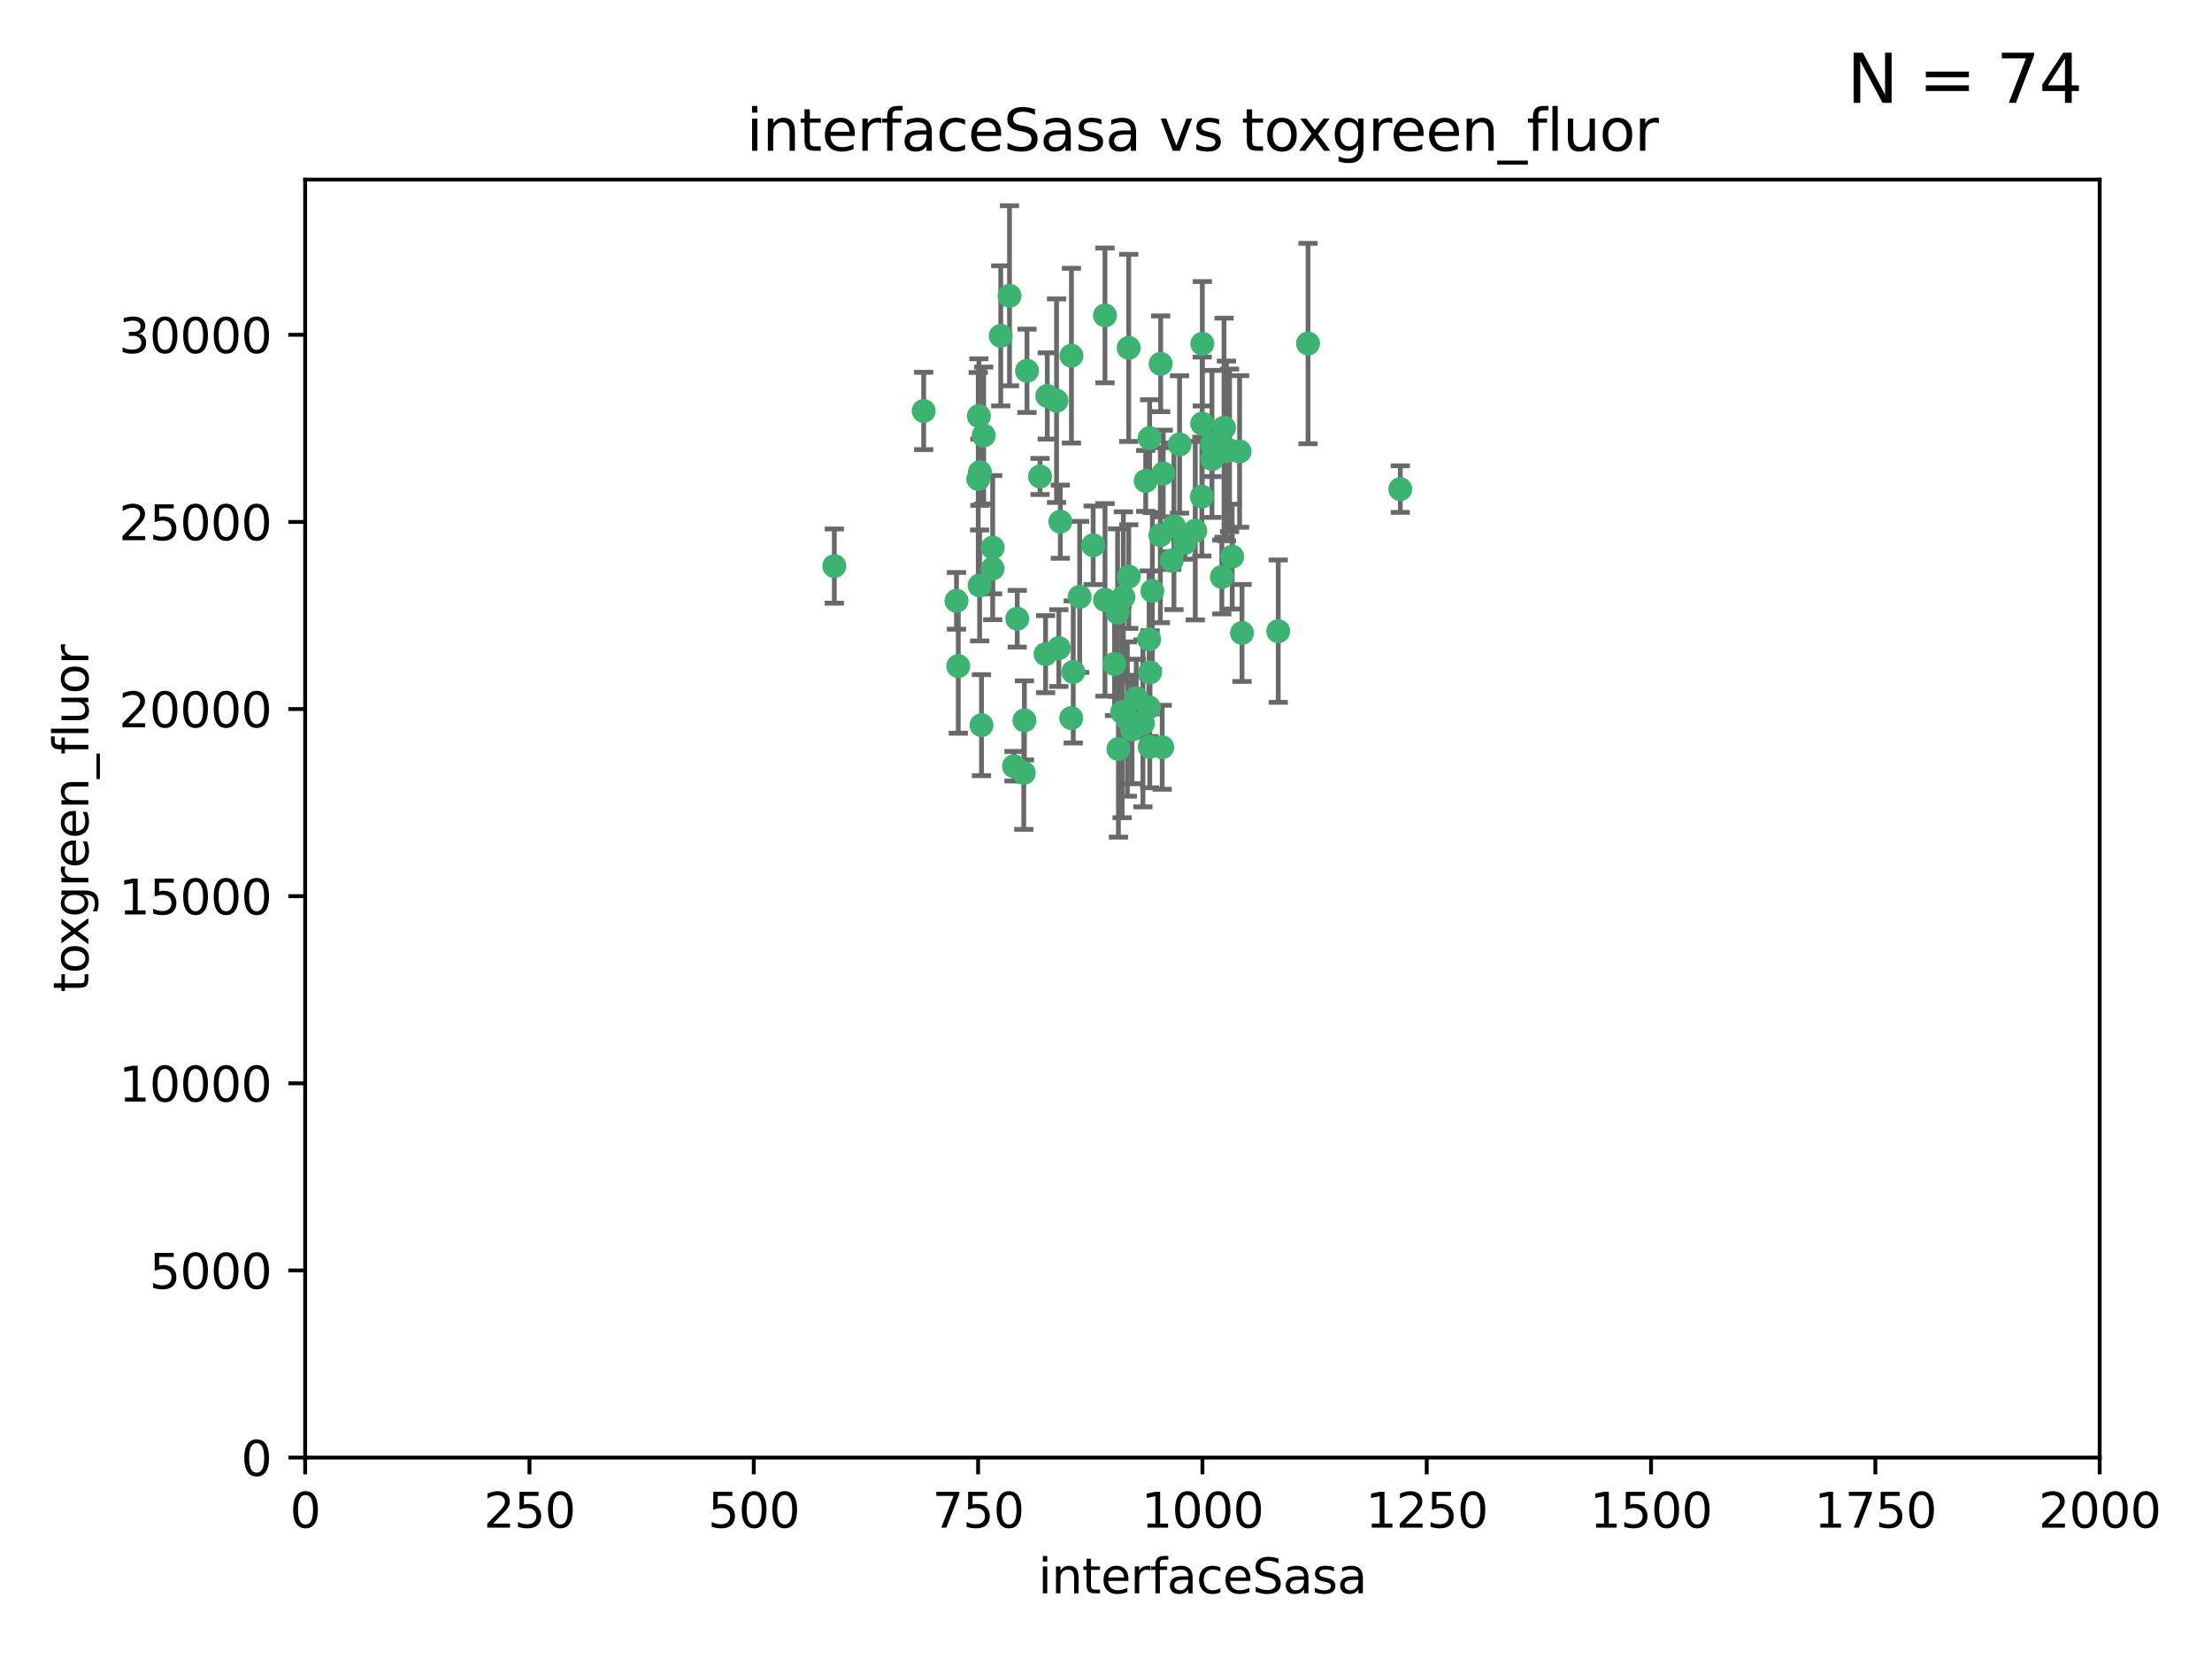 <?xml version="1.0" encoding="utf-8" standalone="no"?>
<!DOCTYPE svg PUBLIC "-//W3C//DTD SVG 1.1//EN"
  "http://www.w3.org/Graphics/SVG/1.1/DTD/svg11.dtd">
<svg xmlns:xlink="http://www.w3.org/1999/xlink" width="460.8pt" height="345.6pt" viewBox="0 0 460.8 345.6" xmlns="http://www.w3.org/2000/svg" version="1.1">
 <defs>
  <style type="text/css">*{stroke-linejoin: round; stroke-linecap: butt}</style>
 </defs>
 <g id="figure_1">
  <g id="patch_1">
   <path d="M 0 345.6 
L 460.8 345.6 
L 460.8 0 
L 0 0 
z
" style="fill: #ffffff"/>
  </g>
  <g id="axes_1">
   <g id="patch_2">
    <path d="M 63.571 303.64 
L 437.4 303.64 
L 437.4 37.411 
L 63.571 37.411 
z
" style="fill: #ffffff"/>
   </g>
   <g id="PathCollection_1">
    <defs>
     <path id="me2391e5964" d="M 0 1.118 
C 0.297 1.118 0.581 1 0.791 0.791 
C 1 0.581 1.118 0.297 1.118 0 
C 1.118 -0.297 1 -0.581 0.791 -0.791 
C 0.581 -1 0.297 -1.118 0 -1.118 
C -0.297 -1.118 -0.581 -1 -0.791 -0.791 
C -1 -0.581 -1.118 -0.297 -1.118 0 
C -1.118 0.297 -1 0.581 -0.791 0.791 
C -0.581 1 -0.297 1.118 0 1.118 
z
" style="stroke: #3cb371"/>
    </defs>
    <g clip-path="url(#p2c96ac88f5)">
     <use xlink:href="#me2391e5964" x="272.484" y="71.562" style="fill: #3cb371; stroke: #3cb371"/>
     <use xlink:href="#me2391e5964" x="242.323" y="98.642" style="fill: #3cb371; stroke: #3cb371"/>
     <use xlink:href="#me2391e5964" x="248.998" y="110.547" style="fill: #3cb371; stroke: #3cb371"/>
     <use xlink:href="#me2391e5964" x="239.489" y="91.274" style="fill: #3cb371; stroke: #3cb371"/>
     <use xlink:href="#me2391e5964" x="250.437" y="88.246" style="fill: #3cb371; stroke: #3cb371"/>
     <use xlink:href="#me2391e5964" x="266.28" y="131.48" style="fill: #3cb371; stroke: #3cb371"/>
     <use xlink:href="#me2391e5964" x="218.168" y="82.485" style="fill: #3cb371; stroke: #3cb371"/>
     <use xlink:href="#me2391e5964" x="254.987" y="89.097" style="fill: #3cb371; stroke: #3cb371"/>
     <use xlink:href="#me2391e5964" x="220.886" y="108.676" style="fill: #3cb371; stroke: #3cb371"/>
     <use xlink:href="#me2391e5964" x="241.787" y="75.786" style="fill: #3cb371; stroke: #3cb371"/>
     <use xlink:href="#me2391e5964" x="258.229" y="94.046" style="fill: #3cb371; stroke: #3cb371"/>
     <use xlink:href="#me2391e5964" x="232.987" y="156.019" style="fill: #3cb371; stroke: #3cb371"/>
     <use xlink:href="#me2391e5964" x="230.194" y="124.965" style="fill: #3cb371; stroke: #3cb371"/>
     <use xlink:href="#me2391e5964" x="255.489" y="93.933" style="fill: #3cb371; stroke: #3cb371"/>
     <use xlink:href="#me2391e5964" x="256.689" y="115.953" style="fill: #3cb371; stroke: #3cb371"/>
     <use xlink:href="#me2391e5964" x="244.553" y="109.646" style="fill: #3cb371; stroke: #3cb371"/>
     <use xlink:href="#me2391e5964" x="250.368" y="103.453" style="fill: #3cb371; stroke: #3cb371"/>
     <use xlink:href="#me2391e5964" x="230.187" y="65.701" style="fill: #3cb371; stroke: #3cb371"/>
     <use xlink:href="#me2391e5964" x="240.054" y="123.098" style="fill: #3cb371; stroke: #3cb371"/>
     <use xlink:href="#me2391e5964" x="246.854" y="113.087" style="fill: #3cb371; stroke: #3cb371"/>
     <use xlink:href="#me2391e5964" x="239.385" y="133.203" style="fill: #3cb371; stroke: #3cb371"/>
     <use xlink:href="#me2391e5964" x="223.198" y="74.096" style="fill: #3cb371; stroke: #3cb371"/>
     <use xlink:href="#me2391e5964" x="258.734" y="131.86" style="fill: #3cb371; stroke: #3cb371"/>
     <use xlink:href="#me2391e5964" x="256.134" y="93.812" style="fill: #3cb371; stroke: #3cb371"/>
     <use xlink:href="#me2391e5964" x="233.762" y="148.348" style="fill: #3cb371; stroke: #3cb371"/>
     <use xlink:href="#me2391e5964" x="235.142" y="120.112" style="fill: #3cb371; stroke: #3cb371"/>
     <use xlink:href="#me2391e5964" x="234.02" y="124.367" style="fill: #3cb371; stroke: #3cb371"/>
     <use xlink:href="#me2391e5964" x="220.097" y="83.475" style="fill: #3cb371; stroke: #3cb371"/>
     <use xlink:href="#me2391e5964" x="223.161" y="149.585" style="fill: #3cb371; stroke: #3cb371"/>
     <use xlink:href="#me2391e5964" x="241.725" y="111.491" style="fill: #3cb371; stroke: #3cb371"/>
     <use xlink:href="#me2391e5964" x="238.669" y="100.184" style="fill: #3cb371; stroke: #3cb371"/>
     <use xlink:href="#me2391e5964" x="252.51" y="95.627" style="fill: #3cb371; stroke: #3cb371"/>
     <use xlink:href="#me2391e5964" x="227.725" y="113.593" style="fill: #3cb371; stroke: #3cb371"/>
     <use xlink:href="#me2391e5964" x="235.125" y="72.469" style="fill: #3cb371; stroke: #3cb371"/>
     <use xlink:href="#me2391e5964" x="206.772" y="118.44" style="fill: #3cb371; stroke: #3cb371"/>
     <use xlink:href="#me2391e5964" x="244.091" y="116.779" style="fill: #3cb371; stroke: #3cb371"/>
     <use xlink:href="#me2391e5964" x="211.908" y="128.887" style="fill: #3cb371; stroke: #3cb371"/>
     <use xlink:href="#me2391e5964" x="213.404" y="150.071" style="fill: #3cb371; stroke: #3cb371"/>
     <use xlink:href="#me2391e5964" x="204.131" y="98.37" style="fill: #3cb371; stroke: #3cb371"/>
     <use xlink:href="#me2391e5964" x="245.731" y="92.588" style="fill: #3cb371; stroke: #3cb371"/>
     <use xlink:href="#me2391e5964" x="216.658" y="99.258" style="fill: #3cb371; stroke: #3cb371"/>
     <use xlink:href="#me2391e5964" x="204.916" y="90.728" style="fill: #3cb371; stroke: #3cb371"/>
     <use xlink:href="#me2391e5964" x="192.417" y="85.613" style="fill: #3cb371; stroke: #3cb371"/>
     <use xlink:href="#me2391e5964" x="213.275" y="161.013" style="fill: #3cb371; stroke: #3cb371"/>
     <use xlink:href="#me2391e5964" x="206.796" y="114.081" style="fill: #3cb371; stroke: #3cb371"/>
     <use xlink:href="#me2391e5964" x="291.711" y="101.886" style="fill: #3cb371; stroke: #3cb371"/>
     <use xlink:href="#me2391e5964" x="224.916" y="124.337" style="fill: #3cb371; stroke: #3cb371"/>
     <use xlink:href="#me2391e5964" x="250.465" y="71.61" style="fill: #3cb371; stroke: #3cb371"/>
     <use xlink:href="#me2391e5964" x="199.256" y="125.166" style="fill: #3cb371; stroke: #3cb371"/>
     <use xlink:href="#me2391e5964" x="204.462" y="151.067" style="fill: #3cb371; stroke: #3cb371"/>
     <use xlink:href="#me2391e5964" x="220.577" y="135.009" style="fill: #3cb371; stroke: #3cb371"/>
     <use xlink:href="#me2391e5964" x="242.11" y="155.667" style="fill: #3cb371; stroke: #3cb371"/>
     <use xlink:href="#me2391e5964" x="223.577" y="139.974" style="fill: #3cb371; stroke: #3cb371"/>
     <use xlink:href="#me2391e5964" x="254.529" y="120.182" style="fill: #3cb371; stroke: #3cb371"/>
     <use xlink:href="#me2391e5964" x="208.473" y="69.968" style="fill: #3cb371; stroke: #3cb371"/>
     <use xlink:href="#me2391e5964" x="203.92" y="86.674" style="fill: #3cb371; stroke: #3cb371"/>
     <use xlink:href="#me2391e5964" x="239.332" y="147.35" style="fill: #3cb371; stroke: #3cb371"/>
     <use xlink:href="#me2391e5964" x="204.073" y="121.962" style="fill: #3cb371; stroke: #3cb371"/>
     <use xlink:href="#me2391e5964" x="210.301" y="61.614" style="fill: #3cb371; stroke: #3cb371"/>
     <use xlink:href="#me2391e5964" x="239.579" y="140.062" style="fill: #3cb371; stroke: #3cb371"/>
     <use xlink:href="#me2391e5964" x="236.699" y="145.439" style="fill: #3cb371; stroke: #3cb371"/>
     <use xlink:href="#me2391e5964" x="252.476" y="92.47" style="fill: #3cb371; stroke: #3cb371"/>
     <use xlink:href="#me2391e5964" x="203.785" y="99.771" style="fill: #3cb371; stroke: #3cb371"/>
     <use xlink:href="#me2391e5964" x="213.94" y="77.242" style="fill: #3cb371; stroke: #3cb371"/>
     <use xlink:href="#me2391e5964" x="211.23" y="159.611" style="fill: #3cb371; stroke: #3cb371"/>
     <use xlink:href="#me2391e5964" x="238.093" y="150.698" style="fill: #3cb371; stroke: #3cb371"/>
     <use xlink:href="#me2391e5964" x="199.626" y="138.756" style="fill: #3cb371; stroke: #3cb371"/>
     <use xlink:href="#me2391e5964" x="235.826" y="151.97" style="fill: #3cb371; stroke: #3cb371"/>
     <use xlink:href="#me2391e5964" x="232.811" y="127.616" style="fill: #3cb371; stroke: #3cb371"/>
     <use xlink:href="#me2391e5964" x="239.516" y="155.581" style="fill: #3cb371; stroke: #3cb371"/>
     <use xlink:href="#me2391e5964" x="217.815" y="136.272" style="fill: #3cb371; stroke: #3cb371"/>
     <use xlink:href="#me2391e5964" x="234.846" y="149.795" style="fill: #3cb371; stroke: #3cb371"/>
     <use xlink:href="#me2391e5964" x="232.174" y="138.319" style="fill: #3cb371; stroke: #3cb371"/>
     <use xlink:href="#me2391e5964" x="173.806" y="117.924" style="fill: #3cb371; stroke: #3cb371"/>
    </g>
   </g>
   <g id="matplotlib.axis_1">
    <g id="xtick_1">
     <g id="line2d_1">
      <defs>
       <path id="m2df8d3b65d" d="M 0 0 
L 0 3.5 
" style="stroke: #000000; stroke-width: 0.8"/>
      </defs>
      <g>
       <use xlink:href="#m2df8d3b65d" x="63.571" y="303.64" style="stroke: #000000; stroke-width: 0.8"/>
      </g>
     </g>
     <g id="text_1">
      <!-- 0 -->
      <g transform="translate(60.39 318.238)scale(0.1 -0.1)">
       <defs>
        <path id="DejaVuSans-30" d="M 2034 4250 
Q 1547 4250 1301 3770 
Q 1056 3291 1056 2328 
Q 1056 1369 1301 889 
Q 1547 409 2034 409 
Q 2525 409 2770 889 
Q 3016 1369 3016 2328 
Q 3016 3291 2770 3770 
Q 2525 4250 2034 4250 
z
M 2034 4750 
Q 2819 4750 3233 4129 
Q 3647 3509 3647 2328 
Q 3647 1150 3233 529 
Q 2819 -91 2034 -91 
Q 1250 -91 836 529 
Q 422 1150 422 2328 
Q 422 3509 836 4129 
Q 1250 4750 2034 4750 
z
" transform="scale(0.016)"/>
       </defs>
       <use xlink:href="#DejaVuSans-30"/>
      </g>
     </g>
    </g>
    <g id="xtick_2">
     <g id="line2d_2">
      <g>
       <use xlink:href="#m2df8d3b65d" x="110.3" y="303.64" style="stroke: #000000; stroke-width: 0.8"/>
      </g>
     </g>
     <g id="text_2">
      <!-- 250 -->
      <g transform="translate(100.756 318.238)scale(0.1 -0.1)">
       <defs>
        <path id="DejaVuSans-32" d="M 1228 531 
L 3431 531 
L 3431 0 
L 469 0 
L 469 531 
Q 828 903 1448 1529 
Q 2069 2156 2228 2338 
Q 2531 2678 2651 2914 
Q 2772 3150 2772 3378 
Q 2772 3750 2511 3984 
Q 2250 4219 1831 4219 
Q 1534 4219 1204 4116 
Q 875 4013 500 3803 
L 500 4441 
Q 881 4594 1212 4672 
Q 1544 4750 1819 4750 
Q 2544 4750 2975 4387 
Q 3406 4025 3406 3419 
Q 3406 3131 3298 2873 
Q 3191 2616 2906 2266 
Q 2828 2175 2409 1742 
Q 1991 1309 1228 531 
z
" transform="scale(0.016)"/>
        <path id="DejaVuSans-35" d="M 691 4666 
L 3169 4666 
L 3169 4134 
L 1269 4134 
L 1269 2991 
Q 1406 3038 1543 3061 
Q 1681 3084 1819 3084 
Q 2600 3084 3056 2656 
Q 3513 2228 3513 1497 
Q 3513 744 3044 326 
Q 2575 -91 1722 -91 
Q 1428 -91 1123 -41 
Q 819 9 494 109 
L 494 744 
Q 775 591 1075 516 
Q 1375 441 1709 441 
Q 2250 441 2565 725 
Q 2881 1009 2881 1497 
Q 2881 1984 2565 2268 
Q 2250 2553 1709 2553 
Q 1456 2553 1204 2497 
Q 953 2441 691 2322 
L 691 4666 
z
" transform="scale(0.016)"/>
       </defs>
       <use xlink:href="#DejaVuSans-32"/>
       <use xlink:href="#DejaVuSans-35" x="63.623"/>
       <use xlink:href="#DejaVuSans-30" x="127.246"/>
      </g>
     </g>
    </g>
    <g id="xtick_3">
     <g id="line2d_3">
      <g>
       <use xlink:href="#m2df8d3b65d" x="157.028" y="303.64" style="stroke: #000000; stroke-width: 0.8"/>
      </g>
     </g>
     <g id="text_3">
      <!-- 500 -->
      <g transform="translate(147.485 318.238)scale(0.1 -0.1)">
       <use xlink:href="#DejaVuSans-35"/>
       <use xlink:href="#DejaVuSans-30" x="63.623"/>
       <use xlink:href="#DejaVuSans-30" x="127.246"/>
      </g>
     </g>
    </g>
    <g id="xtick_4">
     <g id="line2d_4">
      <g>
       <use xlink:href="#m2df8d3b65d" x="203.757" y="303.64" style="stroke: #000000; stroke-width: 0.8"/>
      </g>
     </g>
     <g id="text_4">
      <!-- 750 -->
      <g transform="translate(194.213 318.238)scale(0.1 -0.1)">
       <defs>
        <path id="DejaVuSans-37" d="M 525 4666 
L 3525 4666 
L 3525 4397 
L 1831 0 
L 1172 0 
L 2766 4134 
L 525 4134 
L 525 4666 
z
" transform="scale(0.016)"/>
       </defs>
       <use xlink:href="#DejaVuSans-37"/>
       <use xlink:href="#DejaVuSans-35" x="63.623"/>
       <use xlink:href="#DejaVuSans-30" x="127.246"/>
      </g>
     </g>
    </g>
    <g id="xtick_5">
     <g id="line2d_5">
      <g>
       <use xlink:href="#m2df8d3b65d" x="250.486" y="303.64" style="stroke: #000000; stroke-width: 0.8"/>
      </g>
     </g>
     <g id="text_5">
      <!-- 1000 -->
      <g transform="translate(237.761 318.238)scale(0.1 -0.1)">
       <defs>
        <path id="DejaVuSans-31" d="M 794 531 
L 1825 531 
L 1825 4091 
L 703 3866 
L 703 4441 
L 1819 4666 
L 2450 4666 
L 2450 531 
L 3481 531 
L 3481 0 
L 794 0 
L 794 531 
z
" transform="scale(0.016)"/>
       </defs>
       <use xlink:href="#DejaVuSans-31"/>
       <use xlink:href="#DejaVuSans-30" x="63.623"/>
       <use xlink:href="#DejaVuSans-30" x="127.246"/>
       <use xlink:href="#DejaVuSans-30" x="190.869"/>
      </g>
     </g>
    </g>
    <g id="xtick_6">
     <g id="line2d_6">
      <g>
       <use xlink:href="#m2df8d3b65d" x="297.214" y="303.64" style="stroke: #000000; stroke-width: 0.8"/>
      </g>
     </g>
     <g id="text_6">
      <!-- 1250 -->
      <g transform="translate(284.489 318.238)scale(0.1 -0.1)">
       <use xlink:href="#DejaVuSans-31"/>
       <use xlink:href="#DejaVuSans-32" x="63.623"/>
       <use xlink:href="#DejaVuSans-35" x="127.246"/>
       <use xlink:href="#DejaVuSans-30" x="190.869"/>
      </g>
     </g>
    </g>
    <g id="xtick_7">
     <g id="line2d_7">
      <g>
       <use xlink:href="#m2df8d3b65d" x="343.943" y="303.64" style="stroke: #000000; stroke-width: 0.8"/>
      </g>
     </g>
     <g id="text_7">
      <!-- 1500 -->
      <g transform="translate(331.218 318.238)scale(0.1 -0.1)">
       <use xlink:href="#DejaVuSans-31"/>
       <use xlink:href="#DejaVuSans-35" x="63.623"/>
       <use xlink:href="#DejaVuSans-30" x="127.246"/>
       <use xlink:href="#DejaVuSans-30" x="190.869"/>
      </g>
     </g>
    </g>
    <g id="xtick_8">
     <g id="line2d_8">
      <g>
       <use xlink:href="#m2df8d3b65d" x="390.671" y="303.64" style="stroke: #000000; stroke-width: 0.8"/>
      </g>
     </g>
     <g id="text_8">
      <!-- 1750 -->
      <g transform="translate(377.946 318.238)scale(0.1 -0.1)">
       <use xlink:href="#DejaVuSans-31"/>
       <use xlink:href="#DejaVuSans-37" x="63.623"/>
       <use xlink:href="#DejaVuSans-35" x="127.246"/>
       <use xlink:href="#DejaVuSans-30" x="190.869"/>
      </g>
     </g>
    </g>
    <g id="xtick_9">
     <g id="line2d_9">
      <g>
       <use xlink:href="#m2df8d3b65d" x="437.4" y="303.64" style="stroke: #000000; stroke-width: 0.8"/>
      </g>
     </g>
     <g id="text_9">
      <!-- 2000 -->
      <g transform="translate(424.675 318.238)scale(0.1 -0.1)">
       <use xlink:href="#DejaVuSans-32"/>
       <use xlink:href="#DejaVuSans-30" x="63.623"/>
       <use xlink:href="#DejaVuSans-30" x="127.246"/>
       <use xlink:href="#DejaVuSans-30" x="190.869"/>
      </g>
     </g>
    </g>
    <g id="text_10">
     <!-- interfaceSasa -->
     <g transform="translate(216.279 331.917)scale(0.1 -0.1)">
      <defs>
       <path id="DejaVuSans-69" d="M 603 3500 
L 1178 3500 
L 1178 0 
L 603 0 
L 603 3500 
z
M 603 4863 
L 1178 4863 
L 1178 4134 
L 603 4134 
L 603 4863 
z
" transform="scale(0.016)"/>
       <path id="DejaVuSans-6e" d="M 3513 2113 
L 3513 0 
L 2938 0 
L 2938 2094 
Q 2938 2591 2744 2837 
Q 2550 3084 2163 3084 
Q 1697 3084 1428 2787 
Q 1159 2491 1159 1978 
L 1159 0 
L 581 0 
L 581 3500 
L 1159 3500 
L 1159 2956 
Q 1366 3272 1645 3428 
Q 1925 3584 2291 3584 
Q 2894 3584 3203 3211 
Q 3513 2838 3513 2113 
z
" transform="scale(0.016)"/>
       <path id="DejaVuSans-74" d="M 1172 4494 
L 1172 3500 
L 2356 3500 
L 2356 3053 
L 1172 3053 
L 1172 1153 
Q 1172 725 1289 603 
Q 1406 481 1766 481 
L 2356 481 
L 2356 0 
L 1766 0 
Q 1100 0 847 248 
Q 594 497 594 1153 
L 594 3053 
L 172 3053 
L 172 3500 
L 594 3500 
L 594 4494 
L 1172 4494 
z
" transform="scale(0.016)"/>
       <path id="DejaVuSans-65" d="M 3597 1894 
L 3597 1613 
L 953 1613 
Q 991 1019 1311 708 
Q 1631 397 2203 397 
Q 2534 397 2845 478 
Q 3156 559 3463 722 
L 3463 178 
Q 3153 47 2828 -22 
Q 2503 -91 2169 -91 
Q 1331 -91 842 396 
Q 353 884 353 1716 
Q 353 2575 817 3079 
Q 1281 3584 2069 3584 
Q 2775 3584 3186 3129 
Q 3597 2675 3597 1894 
z
M 3022 2063 
Q 3016 2534 2758 2815 
Q 2500 3097 2075 3097 
Q 1594 3097 1305 2825 
Q 1016 2553 972 2059 
L 3022 2063 
z
" transform="scale(0.016)"/>
       <path id="DejaVuSans-72" d="M 2631 2963 
Q 2534 3019 2420 3045 
Q 2306 3072 2169 3072 
Q 1681 3072 1420 2755 
Q 1159 2438 1159 1844 
L 1159 0 
L 581 0 
L 581 3500 
L 1159 3500 
L 1159 2956 
Q 1341 3275 1631 3429 
Q 1922 3584 2338 3584 
Q 2397 3584 2469 3576 
Q 2541 3569 2628 3553 
L 2631 2963 
z
" transform="scale(0.016)"/>
       <path id="DejaVuSans-66" d="M 2375 4863 
L 2375 4384 
L 1825 4384 
Q 1516 4384 1395 4259 
Q 1275 4134 1275 3809 
L 1275 3500 
L 2222 3500 
L 2222 3053 
L 1275 3053 
L 1275 0 
L 697 0 
L 697 3053 
L 147 3053 
L 147 3500 
L 697 3500 
L 697 3744 
Q 697 4328 969 4595 
Q 1241 4863 1831 4863 
L 2375 4863 
z
" transform="scale(0.016)"/>
       <path id="DejaVuSans-61" d="M 2194 1759 
Q 1497 1759 1228 1600 
Q 959 1441 959 1056 
Q 959 750 1161 570 
Q 1363 391 1709 391 
Q 2188 391 2477 730 
Q 2766 1069 2766 1631 
L 2766 1759 
L 2194 1759 
z
M 3341 1997 
L 3341 0 
L 2766 0 
L 2766 531 
Q 2569 213 2275 61 
Q 1981 -91 1556 -91 
Q 1019 -91 701 211 
Q 384 513 384 1019 
Q 384 1609 779 1909 
Q 1175 2209 1959 2209 
L 2766 2209 
L 2766 2266 
Q 2766 2663 2505 2880 
Q 2244 3097 1772 3097 
Q 1472 3097 1187 3025 
Q 903 2953 641 2809 
L 641 3341 
Q 956 3463 1253 3523 
Q 1550 3584 1831 3584 
Q 2591 3584 2966 3190 
Q 3341 2797 3341 1997 
z
" transform="scale(0.016)"/>
       <path id="DejaVuSans-63" d="M 3122 3366 
L 3122 2828 
Q 2878 2963 2633 3030 
Q 2388 3097 2138 3097 
Q 1578 3097 1268 2742 
Q 959 2388 959 1747 
Q 959 1106 1268 751 
Q 1578 397 2138 397 
Q 2388 397 2633 464 
Q 2878 531 3122 666 
L 3122 134 
Q 2881 22 2623 -34 
Q 2366 -91 2075 -91 
Q 1284 -91 818 406 
Q 353 903 353 1747 
Q 353 2603 823 3093 
Q 1294 3584 2113 3584 
Q 2378 3584 2631 3529 
Q 2884 3475 3122 3366 
z
" transform="scale(0.016)"/>
       <path id="DejaVuSans-53" d="M 3425 4513 
L 3425 3897 
Q 3066 4069 2747 4153 
Q 2428 4238 2131 4238 
Q 1616 4238 1336 4038 
Q 1056 3838 1056 3469 
Q 1056 3159 1242 3001 
Q 1428 2844 1947 2747 
L 2328 2669 
Q 3034 2534 3370 2195 
Q 3706 1856 3706 1288 
Q 3706 609 3251 259 
Q 2797 -91 1919 -91 
Q 1588 -91 1214 -16 
Q 841 59 441 206 
L 441 856 
Q 825 641 1194 531 
Q 1563 422 1919 422 
Q 2459 422 2753 634 
Q 3047 847 3047 1241 
Q 3047 1584 2836 1778 
Q 2625 1972 2144 2069 
L 1759 2144 
Q 1053 2284 737 2584 
Q 422 2884 422 3419 
Q 422 4038 858 4394 
Q 1294 4750 2059 4750 
Q 2388 4750 2728 4690 
Q 3069 4631 3425 4513 
z
" transform="scale(0.016)"/>
       <path id="DejaVuSans-73" d="M 2834 3397 
L 2834 2853 
Q 2591 2978 2328 3040 
Q 2066 3103 1784 3103 
Q 1356 3103 1142 2972 
Q 928 2841 928 2578 
Q 928 2378 1081 2264 
Q 1234 2150 1697 2047 
L 1894 2003 
Q 2506 1872 2764 1633 
Q 3022 1394 3022 966 
Q 3022 478 2636 193 
Q 2250 -91 1575 -91 
Q 1294 -91 989 -36 
Q 684 19 347 128 
L 347 722 
Q 666 556 975 473 
Q 1284 391 1588 391 
Q 1994 391 2212 530 
Q 2431 669 2431 922 
Q 2431 1156 2273 1281 
Q 2116 1406 1581 1522 
L 1381 1569 
Q 847 1681 609 1914 
Q 372 2147 372 2553 
Q 372 3047 722 3315 
Q 1072 3584 1716 3584 
Q 2034 3584 2315 3537 
Q 2597 3491 2834 3397 
z
" transform="scale(0.016)"/>
      </defs>
      <use xlink:href="#DejaVuSans-69"/>
      <use xlink:href="#DejaVuSans-6e" x="27.783"/>
      <use xlink:href="#DejaVuSans-74" x="91.162"/>
      <use xlink:href="#DejaVuSans-65" x="130.371"/>
      <use xlink:href="#DejaVuSans-72" x="191.895"/>
      <use xlink:href="#DejaVuSans-66" x="233.008"/>
      <use xlink:href="#DejaVuSans-61" x="268.213"/>
      <use xlink:href="#DejaVuSans-63" x="329.492"/>
      <use xlink:href="#DejaVuSans-65" x="384.473"/>
      <use xlink:href="#DejaVuSans-53" x="445.996"/>
      <use xlink:href="#DejaVuSans-61" x="509.473"/>
      <use xlink:href="#DejaVuSans-73" x="570.752"/>
      <use xlink:href="#DejaVuSans-61" x="622.852"/>
     </g>
    </g>
   </g>
   <g id="matplotlib.axis_2">
    <g id="ytick_1">
     <g id="line2d_10">
      <defs>
       <path id="m711689ef0d" d="M 0 0 
L -3.5 0 
" style="stroke: #000000; stroke-width: 0.8"/>
      </defs>
      <g>
       <use xlink:href="#m711689ef0d" x="63.571" y="303.64" style="stroke: #000000; stroke-width: 0.8"/>
      </g>
     </g>
     <g id="text_11">
      <!-- 0 -->
      <g transform="translate(50.209 307.439)scale(0.1 -0.1)">
       <use xlink:href="#DejaVuSans-30"/>
      </g>
     </g>
    </g>
    <g id="ytick_2">
     <g id="line2d_11">
      <g>
       <use xlink:href="#m711689ef0d" x="63.571" y="264.657" style="stroke: #000000; stroke-width: 0.8"/>
      </g>
     </g>
     <g id="text_12">
      <!-- 5000 -->
      <g transform="translate(31.121 268.457)scale(0.1 -0.1)">
       <use xlink:href="#DejaVuSans-35"/>
       <use xlink:href="#DejaVuSans-30" x="63.623"/>
       <use xlink:href="#DejaVuSans-30" x="127.246"/>
       <use xlink:href="#DejaVuSans-30" x="190.869"/>
      </g>
     </g>
    </g>
    <g id="ytick_3">
     <g id="line2d_12">
      <g>
       <use xlink:href="#m711689ef0d" x="63.571" y="225.675" style="stroke: #000000; stroke-width: 0.8"/>
      </g>
     </g>
     <g id="text_13">
      <!-- 10000 -->
      <g transform="translate(24.759 229.474)scale(0.1 -0.1)">
       <use xlink:href="#DejaVuSans-31"/>
       <use xlink:href="#DejaVuSans-30" x="63.623"/>
       <use xlink:href="#DejaVuSans-30" x="127.246"/>
       <use xlink:href="#DejaVuSans-30" x="190.869"/>
       <use xlink:href="#DejaVuSans-30" x="254.492"/>
      </g>
     </g>
    </g>
    <g id="ytick_4">
     <g id="line2d_13">
      <g>
       <use xlink:href="#m711689ef0d" x="63.571" y="186.692" style="stroke: #000000; stroke-width: 0.8"/>
      </g>
     </g>
     <g id="text_14">
      <!-- 15000 -->
      <g transform="translate(24.759 190.492)scale(0.1 -0.1)">
       <use xlink:href="#DejaVuSans-31"/>
       <use xlink:href="#DejaVuSans-35" x="63.623"/>
       <use xlink:href="#DejaVuSans-30" x="127.246"/>
       <use xlink:href="#DejaVuSans-30" x="190.869"/>
       <use xlink:href="#DejaVuSans-30" x="254.492"/>
      </g>
     </g>
    </g>
    <g id="ytick_5">
     <g id="line2d_14">
      <g>
       <use xlink:href="#m711689ef0d" x="63.571" y="147.71" style="stroke: #000000; stroke-width: 0.8"/>
      </g>
     </g>
     <g id="text_15">
      <!-- 20000 -->
      <g transform="translate(24.759 151.509)scale(0.1 -0.1)">
       <use xlink:href="#DejaVuSans-32"/>
       <use xlink:href="#DejaVuSans-30" x="63.623"/>
       <use xlink:href="#DejaVuSans-30" x="127.246"/>
       <use xlink:href="#DejaVuSans-30" x="190.869"/>
       <use xlink:href="#DejaVuSans-30" x="254.492"/>
      </g>
     </g>
    </g>
    <g id="ytick_6">
     <g id="line2d_15">
      <g>
       <use xlink:href="#m711689ef0d" x="63.571" y="108.727" style="stroke: #000000; stroke-width: 0.8"/>
      </g>
     </g>
     <g id="text_16">
      <!-- 25000 -->
      <g transform="translate(24.759 112.527)scale(0.1 -0.1)">
       <use xlink:href="#DejaVuSans-32"/>
       <use xlink:href="#DejaVuSans-35" x="63.623"/>
       <use xlink:href="#DejaVuSans-30" x="127.246"/>
       <use xlink:href="#DejaVuSans-30" x="190.869"/>
       <use xlink:href="#DejaVuSans-30" x="254.492"/>
      </g>
     </g>
    </g>
    <g id="ytick_7">
     <g id="line2d_16">
      <g>
       <use xlink:href="#m711689ef0d" x="63.571" y="69.745" style="stroke: #000000; stroke-width: 0.8"/>
      </g>
     </g>
     <g id="text_17">
      <!-- 30000 -->
      <g transform="translate(24.759 73.544)scale(0.1 -0.1)">
       <defs>
        <path id="DejaVuSans-33" d="M 2597 2516 
Q 3050 2419 3304 2112 
Q 3559 1806 3559 1356 
Q 3559 666 3084 287 
Q 2609 -91 1734 -91 
Q 1441 -91 1130 -33 
Q 819 25 488 141 
L 488 750 
Q 750 597 1062 519 
Q 1375 441 1716 441 
Q 2309 441 2620 675 
Q 2931 909 2931 1356 
Q 2931 1769 2642 2001 
Q 2353 2234 1838 2234 
L 1294 2234 
L 1294 2753 
L 1863 2753 
Q 2328 2753 2575 2939 
Q 2822 3125 2822 3475 
Q 2822 3834 2567 4026 
Q 2313 4219 1838 4219 
Q 1578 4219 1281 4162 
Q 984 4106 628 3988 
L 628 4550 
Q 988 4650 1302 4700 
Q 1616 4750 1894 4750 
Q 2613 4750 3031 4423 
Q 3450 4097 3450 3541 
Q 3450 3153 3228 2886 
Q 3006 2619 2597 2516 
z
" transform="scale(0.016)"/>
       </defs>
       <use xlink:href="#DejaVuSans-33"/>
       <use xlink:href="#DejaVuSans-30" x="63.623"/>
       <use xlink:href="#DejaVuSans-30" x="127.246"/>
       <use xlink:href="#DejaVuSans-30" x="190.869"/>
       <use xlink:href="#DejaVuSans-30" x="254.492"/>
      </g>
     </g>
    </g>
    <g id="text_18">
     <!-- toxgreen_fluor -->
     <g transform="translate(18.401 206.72)rotate(-90)scale(0.1 -0.1)">
      <defs>
       <path id="DejaVuSans-6f" d="M 1959 3097 
Q 1497 3097 1228 2736 
Q 959 2375 959 1747 
Q 959 1119 1226 758 
Q 1494 397 1959 397 
Q 2419 397 2687 759 
Q 2956 1122 2956 1747 
Q 2956 2369 2687 2733 
Q 2419 3097 1959 3097 
z
M 1959 3584 
Q 2709 3584 3137 3096 
Q 3566 2609 3566 1747 
Q 3566 888 3137 398 
Q 2709 -91 1959 -91 
Q 1206 -91 779 398 
Q 353 888 353 1747 
Q 353 2609 779 3096 
Q 1206 3584 1959 3584 
z
" transform="scale(0.016)"/>
       <path id="DejaVuSans-78" d="M 3513 3500 
L 2247 1797 
L 3578 0 
L 2900 0 
L 1881 1375 
L 863 0 
L 184 0 
L 1544 1831 
L 300 3500 
L 978 3500 
L 1906 2253 
L 2834 3500 
L 3513 3500 
z
" transform="scale(0.016)"/>
       <path id="DejaVuSans-67" d="M 2906 1791 
Q 2906 2416 2648 2759 
Q 2391 3103 1925 3103 
Q 1463 3103 1205 2759 
Q 947 2416 947 1791 
Q 947 1169 1205 825 
Q 1463 481 1925 481 
Q 2391 481 2648 825 
Q 2906 1169 2906 1791 
z
M 3481 434 
Q 3481 -459 3084 -895 
Q 2688 -1331 1869 -1331 
Q 1566 -1331 1297 -1286 
Q 1028 -1241 775 -1147 
L 775 -588 
Q 1028 -725 1275 -790 
Q 1522 -856 1778 -856 
Q 2344 -856 2625 -561 
Q 2906 -266 2906 331 
L 2906 616 
Q 2728 306 2450 153 
Q 2172 0 1784 0 
Q 1141 0 747 490 
Q 353 981 353 1791 
Q 353 2603 747 3093 
Q 1141 3584 1784 3584 
Q 2172 3584 2450 3431 
Q 2728 3278 2906 2969 
L 2906 3500 
L 3481 3500 
L 3481 434 
z
" transform="scale(0.016)"/>
       <path id="DejaVuSans-5f" d="M 3263 -1063 
L 3263 -1509 
L -63 -1509 
L -63 -1063 
L 3263 -1063 
z
" transform="scale(0.016)"/>
       <path id="DejaVuSans-6c" d="M 603 4863 
L 1178 4863 
L 1178 0 
L 603 0 
L 603 4863 
z
" transform="scale(0.016)"/>
       <path id="DejaVuSans-75" d="M 544 1381 
L 544 3500 
L 1119 3500 
L 1119 1403 
Q 1119 906 1312 657 
Q 1506 409 1894 409 
Q 2359 409 2629 706 
Q 2900 1003 2900 1516 
L 2900 3500 
L 3475 3500 
L 3475 0 
L 2900 0 
L 2900 538 
Q 2691 219 2414 64 
Q 2138 -91 1772 -91 
Q 1169 -91 856 284 
Q 544 659 544 1381 
z
M 1991 3584 
L 1991 3584 
z
" transform="scale(0.016)"/>
      </defs>
      <use xlink:href="#DejaVuSans-74"/>
      <use xlink:href="#DejaVuSans-6f" x="39.209"/>
      <use xlink:href="#DejaVuSans-78" x="97.266"/>
      <use xlink:href="#DejaVuSans-67" x="156.445"/>
      <use xlink:href="#DejaVuSans-72" x="219.922"/>
      <use xlink:href="#DejaVuSans-65" x="258.785"/>
      <use xlink:href="#DejaVuSans-65" x="320.309"/>
      <use xlink:href="#DejaVuSans-6e" x="381.832"/>
      <use xlink:href="#DejaVuSans-5f" x="445.211"/>
      <use xlink:href="#DejaVuSans-66" x="495.211"/>
      <use xlink:href="#DejaVuSans-6c" x="530.416"/>
      <use xlink:href="#DejaVuSans-75" x="558.199"/>
      <use xlink:href="#DejaVuSans-6f" x="621.578"/>
      <use xlink:href="#DejaVuSans-72" x="682.76"/>
     </g>
    </g>
   </g>
   <g id="LineCollection_1">
    <path d="M 272.484 92.434 
L 272.484 50.691 
" clip-path="url(#p2c96ac88f5)" style="fill: none; stroke: #696969"/>
    <path d="M 242.323 107.67 
L 242.323 89.613 
" clip-path="url(#p2c96ac88f5)" style="fill: none; stroke: #696969"/>
    <path d="M 248.998 129.134 
L 248.998 91.959 
" clip-path="url(#p2c96ac88f5)" style="fill: none; stroke: #696969"/>
    <path d="M 239.489 99.274 
L 239.489 83.274 
" clip-path="url(#p2c96ac88f5)" style="fill: none; stroke: #696969"/>
    <path d="M 250.437 102.106 
L 250.437 74.386 
" clip-path="url(#p2c96ac88f5)" style="fill: none; stroke: #696969"/>
    <path d="M 266.28 146.307 
L 266.28 116.654 
" clip-path="url(#p2c96ac88f5)" style="fill: none; stroke: #696969"/>
    <path d="M 218.168 91.472 
L 218.168 73.498 
" clip-path="url(#p2c96ac88f5)" style="fill: none; stroke: #696969"/>
    <path d="M 254.987 111.917 
L 254.987 66.277 
" clip-path="url(#p2c96ac88f5)" style="fill: none; stroke: #696969"/>
    <path d="M 220.886 116.296 
L 220.886 101.057 
" clip-path="url(#p2c96ac88f5)" style="fill: none; stroke: #696969"/>
    <path d="M 241.787 85.756 
L 241.787 65.815 
" clip-path="url(#p2c96ac88f5)" style="fill: none; stroke: #696969"/>
    <path d="M 258.229 109.836 
L 258.229 78.257 
" clip-path="url(#p2c96ac88f5)" style="fill: none; stroke: #696969"/>
    <path d="M 232.987 174.39 
L 232.987 137.647 
" clip-path="url(#p2c96ac88f5)" style="fill: none; stroke: #696969"/>
    <path d="M 230.194 145.018 
L 230.194 104.912 
" clip-path="url(#p2c96ac88f5)" style="fill: none; stroke: #696969"/>
    <path d="M 255.489 112.649 
L 255.489 75.218 
" clip-path="url(#p2c96ac88f5)" style="fill: none; stroke: #696969"/>
    <path d="M 256.689 126.872 
L 256.689 105.035 
" clip-path="url(#p2c96ac88f5)" style="fill: none; stroke: #696969"/>
    <path d="M 244.553 126.988 
L 244.553 92.305 
" clip-path="url(#p2c96ac88f5)" style="fill: none; stroke: #696969"/>
    <path d="M 250.368 115.826 
L 250.368 91.08 
" clip-path="url(#p2c96ac88f5)" style="fill: none; stroke: #696969"/>
    <path d="M 230.187 79.742 
L 230.187 51.66 
" clip-path="url(#p2c96ac88f5)" style="fill: none; stroke: #696969"/>
    <path d="M 240.054 139.415 
L 240.054 106.782 
" clip-path="url(#p2c96ac88f5)" style="fill: none; stroke: #696969"/>
    <path d="M 246.854 116.499 
L 246.854 109.675 
" clip-path="url(#p2c96ac88f5)" style="fill: none; stroke: #696969"/>
    <path d="M 239.385 147.472 
L 239.385 118.933 
" clip-path="url(#p2c96ac88f5)" style="fill: none; stroke: #696969"/>
    <path d="M 223.198 92.297 
L 223.198 55.894 
" clip-path="url(#p2c96ac88f5)" style="fill: none; stroke: #696969"/>
    <path d="M 258.734 141.961 
L 258.734 121.758 
" clip-path="url(#p2c96ac88f5)" style="fill: none; stroke: #696969"/>
    <path d="M 256.134 110.745 
L 256.134 76.878 
" clip-path="url(#p2c96ac88f5)" style="fill: none; stroke: #696969"/>
    <path d="M 233.762 170.344 
L 233.762 126.351 
" clip-path="url(#p2c96ac88f5)" style="fill: none; stroke: #696969"/>
    <path d="M 235.142 130.905 
L 235.142 109.318 
" clip-path="url(#p2c96ac88f5)" style="fill: none; stroke: #696969"/>
    <path d="M 234.02 142.114 
L 234.02 106.621 
" clip-path="url(#p2c96ac88f5)" style="fill: none; stroke: #696969"/>
    <path d="M 220.097 104.677 
L 220.097 62.273 
" clip-path="url(#p2c96ac88f5)" style="fill: none; stroke: #696969"/>
    <path d="M 223.161 150.168 
L 223.161 149.002 
" clip-path="url(#p2c96ac88f5)" style="fill: none; stroke: #696969"/>
    <path d="M 241.725 129.731 
L 241.725 93.252 
" clip-path="url(#p2c96ac88f5)" style="fill: none; stroke: #696969"/>
    <path d="M 238.669 106.525 
L 238.669 93.844 
" clip-path="url(#p2c96ac88f5)" style="fill: none; stroke: #696969"/>
    <path d="M 252.51 99.275 
L 252.51 91.979 
" clip-path="url(#p2c96ac88f5)" style="fill: none; stroke: #696969"/>
    <path d="M 227.725 121.772 
L 227.725 105.414 
" clip-path="url(#p2c96ac88f5)" style="fill: none; stroke: #696969"/>
    <path d="M 235.125 91.963 
L 235.125 52.976 
" clip-path="url(#p2c96ac88f5)" style="fill: none; stroke: #696969"/>
    <path d="M 206.772 123.705 
L 206.772 113.176 
" clip-path="url(#p2c96ac88f5)" style="fill: none; stroke: #696969"/>
    <path d="M 244.091 118.632 
L 244.091 114.926 
" clip-path="url(#p2c96ac88f5)" style="fill: none; stroke: #696969"/>
    <path d="M 211.908 134.795 
L 211.908 122.98 
" clip-path="url(#p2c96ac88f5)" style="fill: none; stroke: #696969"/>
    <path d="M 213.404 158.308 
L 213.404 141.834 
" clip-path="url(#p2c96ac88f5)" style="fill: none; stroke: #696969"/>
    <path d="M 204.131 105.271 
L 204.131 91.469 
" clip-path="url(#p2c96ac88f5)" style="fill: none; stroke: #696969"/>
    <path d="M 245.731 106.902 
L 245.731 78.274 
" clip-path="url(#p2c96ac88f5)" style="fill: none; stroke: #696969"/>
    <path d="M 216.658 103.014 
L 216.658 95.503 
" clip-path="url(#p2c96ac88f5)" style="fill: none; stroke: #696969"/>
    <path d="M 204.916 104.986 
L 204.916 76.471 
" clip-path="url(#p2c96ac88f5)" style="fill: none; stroke: #696969"/>
    <path d="M 192.417 93.665 
L 192.417 77.561 
" clip-path="url(#p2c96ac88f5)" style="fill: none; stroke: #696969"/>
    <path d="M 213.275 172.778 
L 213.275 149.249 
" clip-path="url(#p2c96ac88f5)" style="fill: none; stroke: #696969"/>
    <path d="M 206.796 129.091 
L 206.796 99.071 
" clip-path="url(#p2c96ac88f5)" style="fill: none; stroke: #696969"/>
    <path d="M 291.711 106.741 
L 291.711 97.032 
" clip-path="url(#p2c96ac88f5)" style="fill: none; stroke: #696969"/>
    <path d="M 224.916 140.07 
L 224.916 108.604 
" clip-path="url(#p2c96ac88f5)" style="fill: none; stroke: #696969"/>
    <path d="M 250.465 84.576 
L 250.465 58.645 
" clip-path="url(#p2c96ac88f5)" style="fill: none; stroke: #696969"/>
    <path d="M 199.256 131.074 
L 199.256 119.258 
" clip-path="url(#p2c96ac88f5)" style="fill: none; stroke: #696969"/>
    <path d="M 204.462 161.588 
L 204.462 140.547 
" clip-path="url(#p2c96ac88f5)" style="fill: none; stroke: #696969"/>
    <path d="M 220.577 142.998 
L 220.577 127.019 
" clip-path="url(#p2c96ac88f5)" style="fill: none; stroke: #696969"/>
    <path d="M 242.11 164.412 
L 242.11 146.922 
" clip-path="url(#p2c96ac88f5)" style="fill: none; stroke: #696969"/>
    <path d="M 223.577 154.78 
L 223.577 125.169 
" clip-path="url(#p2c96ac88f5)" style="fill: none; stroke: #696969"/>
    <path d="M 254.529 127.886 
L 254.529 112.477 
" clip-path="url(#p2c96ac88f5)" style="fill: none; stroke: #696969"/>
    <path d="M 208.473 84.559 
L 208.473 55.377 
" clip-path="url(#p2c96ac88f5)" style="fill: none; stroke: #696969"/>
    <path d="M 203.92 98.61 
L 203.92 74.738 
" clip-path="url(#p2c96ac88f5)" style="fill: none; stroke: #696969"/>
    <path d="M 239.332 153.421 
L 239.332 141.28 
" clip-path="url(#p2c96ac88f5)" style="fill: none; stroke: #696969"/>
    <path d="M 204.073 133.517 
L 204.073 110.406 
" clip-path="url(#p2c96ac88f5)" style="fill: none; stroke: #696969"/>
    <path d="M 210.301 80.373 
L 210.301 42.855 
" clip-path="url(#p2c96ac88f5)" style="fill: none; stroke: #696969"/>
    <path d="M 239.579 148.722 
L 239.579 131.401 
" clip-path="url(#p2c96ac88f5)" style="fill: none; stroke: #696969"/>
    <path d="M 236.699 153.546 
L 236.699 137.331 
" clip-path="url(#p2c96ac88f5)" style="fill: none; stroke: #696969"/>
    <path d="M 252.476 107.782 
L 252.476 77.157 
" clip-path="url(#p2c96ac88f5)" style="fill: none; stroke: #696969"/>
    <path d="M 203.785 121.938 
L 203.785 77.604 
" clip-path="url(#p2c96ac88f5)" style="fill: none; stroke: #696969"/>
    <path d="M 213.94 85.92 
L 213.94 68.563 
" clip-path="url(#p2c96ac88f5)" style="fill: none; stroke: #696969"/>
    <path d="M 211.23 162.693 
L 211.23 156.529 
" clip-path="url(#p2c96ac88f5)" style="fill: none; stroke: #696969"/>
    <path d="M 238.093 168.088 
L 238.093 133.308 
" clip-path="url(#p2c96ac88f5)" style="fill: none; stroke: #696969"/>
    <path d="M 199.626 152.739 
L 199.626 124.774 
" clip-path="url(#p2c96ac88f5)" style="fill: none; stroke: #696969"/>
    <path d="M 235.826 163.271 
L 235.826 140.669 
" clip-path="url(#p2c96ac88f5)" style="fill: none; stroke: #696969"/>
    <path d="M 232.811 145.069 
L 232.811 110.164 
" clip-path="url(#p2c96ac88f5)" style="fill: none; stroke: #696969"/>
    <path d="M 239.516 164.115 
L 239.516 147.048 
" clip-path="url(#p2c96ac88f5)" style="fill: none; stroke: #696969"/>
    <path d="M 217.815 144.297 
L 217.815 128.247 
" clip-path="url(#p2c96ac88f5)" style="fill: none; stroke: #696969"/>
    <path d="M 234.846 165.867 
L 234.846 133.723 
" clip-path="url(#p2c96ac88f5)" style="fill: none; stroke: #696969"/>
    <path d="M 232.174 149.065 
L 232.174 127.573 
" clip-path="url(#p2c96ac88f5)" style="fill: none; stroke: #696969"/>
    <path d="M 173.806 125.655 
L 173.806 110.192 
" clip-path="url(#p2c96ac88f5)" style="fill: none; stroke: #696969"/>
   </g>
   <g id="line2d_17">
    <defs>
     <path id="me5605b52ee" d="M 2 0 
L -2 -0 
" style="stroke: #696969"/>
    </defs>
    <g clip-path="url(#p2c96ac88f5)">
     <use xlink:href="#me5605b52ee" x="272.484" y="92.434" style="fill: #696969; stroke: #696969"/>
     <use xlink:href="#me5605b52ee" x="242.323" y="107.67" style="fill: #696969; stroke: #696969"/>
     <use xlink:href="#me5605b52ee" x="248.998" y="129.134" style="fill: #696969; stroke: #696969"/>
     <use xlink:href="#me5605b52ee" x="239.489" y="99.274" style="fill: #696969; stroke: #696969"/>
     <use xlink:href="#me5605b52ee" x="250.437" y="102.106" style="fill: #696969; stroke: #696969"/>
     <use xlink:href="#me5605b52ee" x="266.28" y="146.307" style="fill: #696969; stroke: #696969"/>
     <use xlink:href="#me5605b52ee" x="218.168" y="91.472" style="fill: #696969; stroke: #696969"/>
     <use xlink:href="#me5605b52ee" x="254.987" y="111.917" style="fill: #696969; stroke: #696969"/>
     <use xlink:href="#me5605b52ee" x="220.886" y="116.296" style="fill: #696969; stroke: #696969"/>
     <use xlink:href="#me5605b52ee" x="241.787" y="85.756" style="fill: #696969; stroke: #696969"/>
     <use xlink:href="#me5605b52ee" x="258.229" y="109.836" style="fill: #696969; stroke: #696969"/>
     <use xlink:href="#me5605b52ee" x="232.987" y="174.39" style="fill: #696969; stroke: #696969"/>
     <use xlink:href="#me5605b52ee" x="230.194" y="145.018" style="fill: #696969; stroke: #696969"/>
     <use xlink:href="#me5605b52ee" x="255.489" y="112.649" style="fill: #696969; stroke: #696969"/>
     <use xlink:href="#me5605b52ee" x="256.689" y="126.872" style="fill: #696969; stroke: #696969"/>
     <use xlink:href="#me5605b52ee" x="244.553" y="126.988" style="fill: #696969; stroke: #696969"/>
     <use xlink:href="#me5605b52ee" x="250.368" y="115.826" style="fill: #696969; stroke: #696969"/>
     <use xlink:href="#me5605b52ee" x="230.187" y="79.742" style="fill: #696969; stroke: #696969"/>
     <use xlink:href="#me5605b52ee" x="240.054" y="139.415" style="fill: #696969; stroke: #696969"/>
     <use xlink:href="#me5605b52ee" x="246.854" y="116.499" style="fill: #696969; stroke: #696969"/>
     <use xlink:href="#me5605b52ee" x="239.385" y="147.472" style="fill: #696969; stroke: #696969"/>
     <use xlink:href="#me5605b52ee" x="223.198" y="92.297" style="fill: #696969; stroke: #696969"/>
     <use xlink:href="#me5605b52ee" x="258.734" y="141.961" style="fill: #696969; stroke: #696969"/>
     <use xlink:href="#me5605b52ee" x="256.134" y="110.745" style="fill: #696969; stroke: #696969"/>
     <use xlink:href="#me5605b52ee" x="233.762" y="170.344" style="fill: #696969; stroke: #696969"/>
     <use xlink:href="#me5605b52ee" x="235.142" y="130.905" style="fill: #696969; stroke: #696969"/>
     <use xlink:href="#me5605b52ee" x="234.02" y="142.114" style="fill: #696969; stroke: #696969"/>
     <use xlink:href="#me5605b52ee" x="220.097" y="104.677" style="fill: #696969; stroke: #696969"/>
     <use xlink:href="#me5605b52ee" x="223.161" y="150.168" style="fill: #696969; stroke: #696969"/>
     <use xlink:href="#me5605b52ee" x="241.725" y="129.731" style="fill: #696969; stroke: #696969"/>
     <use xlink:href="#me5605b52ee" x="238.669" y="106.525" style="fill: #696969; stroke: #696969"/>
     <use xlink:href="#me5605b52ee" x="252.51" y="99.275" style="fill: #696969; stroke: #696969"/>
     <use xlink:href="#me5605b52ee" x="227.725" y="121.772" style="fill: #696969; stroke: #696969"/>
     <use xlink:href="#me5605b52ee" x="235.125" y="91.963" style="fill: #696969; stroke: #696969"/>
     <use xlink:href="#me5605b52ee" x="206.772" y="123.705" style="fill: #696969; stroke: #696969"/>
     <use xlink:href="#me5605b52ee" x="244.091" y="118.632" style="fill: #696969; stroke: #696969"/>
     <use xlink:href="#me5605b52ee" x="211.908" y="134.795" style="fill: #696969; stroke: #696969"/>
     <use xlink:href="#me5605b52ee" x="213.404" y="158.308" style="fill: #696969; stroke: #696969"/>
     <use xlink:href="#me5605b52ee" x="204.131" y="105.271" style="fill: #696969; stroke: #696969"/>
     <use xlink:href="#me5605b52ee" x="245.731" y="106.902" style="fill: #696969; stroke: #696969"/>
     <use xlink:href="#me5605b52ee" x="216.658" y="103.014" style="fill: #696969; stroke: #696969"/>
     <use xlink:href="#me5605b52ee" x="204.916" y="104.986" style="fill: #696969; stroke: #696969"/>
     <use xlink:href="#me5605b52ee" x="192.417" y="93.665" style="fill: #696969; stroke: #696969"/>
     <use xlink:href="#me5605b52ee" x="213.275" y="172.778" style="fill: #696969; stroke: #696969"/>
     <use xlink:href="#me5605b52ee" x="206.796" y="129.091" style="fill: #696969; stroke: #696969"/>
     <use xlink:href="#me5605b52ee" x="291.711" y="106.741" style="fill: #696969; stroke: #696969"/>
     <use xlink:href="#me5605b52ee" x="224.916" y="140.07" style="fill: #696969; stroke: #696969"/>
     <use xlink:href="#me5605b52ee" x="250.465" y="84.576" style="fill: #696969; stroke: #696969"/>
     <use xlink:href="#me5605b52ee" x="199.256" y="131.074" style="fill: #696969; stroke: #696969"/>
     <use xlink:href="#me5605b52ee" x="204.462" y="161.588" style="fill: #696969; stroke: #696969"/>
     <use xlink:href="#me5605b52ee" x="220.577" y="142.998" style="fill: #696969; stroke: #696969"/>
     <use xlink:href="#me5605b52ee" x="242.11" y="164.412" style="fill: #696969; stroke: #696969"/>
     <use xlink:href="#me5605b52ee" x="223.577" y="154.78" style="fill: #696969; stroke: #696969"/>
     <use xlink:href="#me5605b52ee" x="254.529" y="127.886" style="fill: #696969; stroke: #696969"/>
     <use xlink:href="#me5605b52ee" x="208.473" y="84.559" style="fill: #696969; stroke: #696969"/>
     <use xlink:href="#me5605b52ee" x="203.92" y="98.61" style="fill: #696969; stroke: #696969"/>
     <use xlink:href="#me5605b52ee" x="239.332" y="153.421" style="fill: #696969; stroke: #696969"/>
     <use xlink:href="#me5605b52ee" x="204.073" y="133.517" style="fill: #696969; stroke: #696969"/>
     <use xlink:href="#me5605b52ee" x="210.301" y="80.373" style="fill: #696969; stroke: #696969"/>
     <use xlink:href="#me5605b52ee" x="239.579" y="148.722" style="fill: #696969; stroke: #696969"/>
     <use xlink:href="#me5605b52ee" x="236.699" y="153.546" style="fill: #696969; stroke: #696969"/>
     <use xlink:href="#me5605b52ee" x="252.476" y="107.782" style="fill: #696969; stroke: #696969"/>
     <use xlink:href="#me5605b52ee" x="203.785" y="121.938" style="fill: #696969; stroke: #696969"/>
     <use xlink:href="#me5605b52ee" x="213.94" y="85.92" style="fill: #696969; stroke: #696969"/>
     <use xlink:href="#me5605b52ee" x="211.23" y="162.693" style="fill: #696969; stroke: #696969"/>
     <use xlink:href="#me5605b52ee" x="238.093" y="168.088" style="fill: #696969; stroke: #696969"/>
     <use xlink:href="#me5605b52ee" x="199.626" y="152.739" style="fill: #696969; stroke: #696969"/>
     <use xlink:href="#me5605b52ee" x="235.826" y="163.271" style="fill: #696969; stroke: #696969"/>
     <use xlink:href="#me5605b52ee" x="232.811" y="145.069" style="fill: #696969; stroke: #696969"/>
     <use xlink:href="#me5605b52ee" x="239.516" y="164.115" style="fill: #696969; stroke: #696969"/>
     <use xlink:href="#me5605b52ee" x="217.815" y="144.297" style="fill: #696969; stroke: #696969"/>
     <use xlink:href="#me5605b52ee" x="234.846" y="165.867" style="fill: #696969; stroke: #696969"/>
     <use xlink:href="#me5605b52ee" x="232.174" y="149.065" style="fill: #696969; stroke: #696969"/>
     <use xlink:href="#me5605b52ee" x="173.806" y="125.655" style="fill: #696969; stroke: #696969"/>
    </g>
   </g>
   <g id="line2d_18">
    <g clip-path="url(#p2c96ac88f5)">
     <use xlink:href="#me5605b52ee" x="272.484" y="50.691" style="fill: #696969; stroke: #696969"/>
     <use xlink:href="#me5605b52ee" x="242.323" y="89.613" style="fill: #696969; stroke: #696969"/>
     <use xlink:href="#me5605b52ee" x="248.998" y="91.959" style="fill: #696969; stroke: #696969"/>
     <use xlink:href="#me5605b52ee" x="239.489" y="83.274" style="fill: #696969; stroke: #696969"/>
     <use xlink:href="#me5605b52ee" x="250.437" y="74.386" style="fill: #696969; stroke: #696969"/>
     <use xlink:href="#me5605b52ee" x="266.28" y="116.654" style="fill: #696969; stroke: #696969"/>
     <use xlink:href="#me5605b52ee" x="218.168" y="73.498" style="fill: #696969; stroke: #696969"/>
     <use xlink:href="#me5605b52ee" x="254.987" y="66.277" style="fill: #696969; stroke: #696969"/>
     <use xlink:href="#me5605b52ee" x="220.886" y="101.057" style="fill: #696969; stroke: #696969"/>
     <use xlink:href="#me5605b52ee" x="241.787" y="65.815" style="fill: #696969; stroke: #696969"/>
     <use xlink:href="#me5605b52ee" x="258.229" y="78.257" style="fill: #696969; stroke: #696969"/>
     <use xlink:href="#me5605b52ee" x="232.987" y="137.647" style="fill: #696969; stroke: #696969"/>
     <use xlink:href="#me5605b52ee" x="230.194" y="104.912" style="fill: #696969; stroke: #696969"/>
     <use xlink:href="#me5605b52ee" x="255.489" y="75.218" style="fill: #696969; stroke: #696969"/>
     <use xlink:href="#me5605b52ee" x="256.689" y="105.035" style="fill: #696969; stroke: #696969"/>
     <use xlink:href="#me5605b52ee" x="244.553" y="92.305" style="fill: #696969; stroke: #696969"/>
     <use xlink:href="#me5605b52ee" x="250.368" y="91.08" style="fill: #696969; stroke: #696969"/>
     <use xlink:href="#me5605b52ee" x="230.187" y="51.66" style="fill: #696969; stroke: #696969"/>
     <use xlink:href="#me5605b52ee" x="240.054" y="106.782" style="fill: #696969; stroke: #696969"/>
     <use xlink:href="#me5605b52ee" x="246.854" y="109.675" style="fill: #696969; stroke: #696969"/>
     <use xlink:href="#me5605b52ee" x="239.385" y="118.933" style="fill: #696969; stroke: #696969"/>
     <use xlink:href="#me5605b52ee" x="223.198" y="55.894" style="fill: #696969; stroke: #696969"/>
     <use xlink:href="#me5605b52ee" x="258.734" y="121.758" style="fill: #696969; stroke: #696969"/>
     <use xlink:href="#me5605b52ee" x="256.134" y="76.878" style="fill: #696969; stroke: #696969"/>
     <use xlink:href="#me5605b52ee" x="233.762" y="126.351" style="fill: #696969; stroke: #696969"/>
     <use xlink:href="#me5605b52ee" x="235.142" y="109.318" style="fill: #696969; stroke: #696969"/>
     <use xlink:href="#me5605b52ee" x="234.02" y="106.621" style="fill: #696969; stroke: #696969"/>
     <use xlink:href="#me5605b52ee" x="220.097" y="62.273" style="fill: #696969; stroke: #696969"/>
     <use xlink:href="#me5605b52ee" x="223.161" y="149.002" style="fill: #696969; stroke: #696969"/>
     <use xlink:href="#me5605b52ee" x="241.725" y="93.252" style="fill: #696969; stroke: #696969"/>
     <use xlink:href="#me5605b52ee" x="238.669" y="93.844" style="fill: #696969; stroke: #696969"/>
     <use xlink:href="#me5605b52ee" x="252.51" y="91.979" style="fill: #696969; stroke: #696969"/>
     <use xlink:href="#me5605b52ee" x="227.725" y="105.414" style="fill: #696969; stroke: #696969"/>
     <use xlink:href="#me5605b52ee" x="235.125" y="52.976" style="fill: #696969; stroke: #696969"/>
     <use xlink:href="#me5605b52ee" x="206.772" y="113.176" style="fill: #696969; stroke: #696969"/>
     <use xlink:href="#me5605b52ee" x="244.091" y="114.926" style="fill: #696969; stroke: #696969"/>
     <use xlink:href="#me5605b52ee" x="211.908" y="122.98" style="fill: #696969; stroke: #696969"/>
     <use xlink:href="#me5605b52ee" x="213.404" y="141.834" style="fill: #696969; stroke: #696969"/>
     <use xlink:href="#me5605b52ee" x="204.131" y="91.469" style="fill: #696969; stroke: #696969"/>
     <use xlink:href="#me5605b52ee" x="245.731" y="78.274" style="fill: #696969; stroke: #696969"/>
     <use xlink:href="#me5605b52ee" x="216.658" y="95.503" style="fill: #696969; stroke: #696969"/>
     <use xlink:href="#me5605b52ee" x="204.916" y="76.471" style="fill: #696969; stroke: #696969"/>
     <use xlink:href="#me5605b52ee" x="192.417" y="77.561" style="fill: #696969; stroke: #696969"/>
     <use xlink:href="#me5605b52ee" x="213.275" y="149.249" style="fill: #696969; stroke: #696969"/>
     <use xlink:href="#me5605b52ee" x="206.796" y="99.071" style="fill: #696969; stroke: #696969"/>
     <use xlink:href="#me5605b52ee" x="291.711" y="97.032" style="fill: #696969; stroke: #696969"/>
     <use xlink:href="#me5605b52ee" x="224.916" y="108.604" style="fill: #696969; stroke: #696969"/>
     <use xlink:href="#me5605b52ee" x="250.465" y="58.645" style="fill: #696969; stroke: #696969"/>
     <use xlink:href="#me5605b52ee" x="199.256" y="119.258" style="fill: #696969; stroke: #696969"/>
     <use xlink:href="#me5605b52ee" x="204.462" y="140.547" style="fill: #696969; stroke: #696969"/>
     <use xlink:href="#me5605b52ee" x="220.577" y="127.019" style="fill: #696969; stroke: #696969"/>
     <use xlink:href="#me5605b52ee" x="242.11" y="146.922" style="fill: #696969; stroke: #696969"/>
     <use xlink:href="#me5605b52ee" x="223.577" y="125.169" style="fill: #696969; stroke: #696969"/>
     <use xlink:href="#me5605b52ee" x="254.529" y="112.477" style="fill: #696969; stroke: #696969"/>
     <use xlink:href="#me5605b52ee" x="208.473" y="55.377" style="fill: #696969; stroke: #696969"/>
     <use xlink:href="#me5605b52ee" x="203.92" y="74.738" style="fill: #696969; stroke: #696969"/>
     <use xlink:href="#me5605b52ee" x="239.332" y="141.28" style="fill: #696969; stroke: #696969"/>
     <use xlink:href="#me5605b52ee" x="204.073" y="110.406" style="fill: #696969; stroke: #696969"/>
     <use xlink:href="#me5605b52ee" x="210.301" y="42.855" style="fill: #696969; stroke: #696969"/>
     <use xlink:href="#me5605b52ee" x="239.579" y="131.401" style="fill: #696969; stroke: #696969"/>
     <use xlink:href="#me5605b52ee" x="236.699" y="137.331" style="fill: #696969; stroke: #696969"/>
     <use xlink:href="#me5605b52ee" x="252.476" y="77.157" style="fill: #696969; stroke: #696969"/>
     <use xlink:href="#me5605b52ee" x="203.785" y="77.604" style="fill: #696969; stroke: #696969"/>
     <use xlink:href="#me5605b52ee" x="213.94" y="68.563" style="fill: #696969; stroke: #696969"/>
     <use xlink:href="#me5605b52ee" x="211.23" y="156.529" style="fill: #696969; stroke: #696969"/>
     <use xlink:href="#me5605b52ee" x="238.093" y="133.308" style="fill: #696969; stroke: #696969"/>
     <use xlink:href="#me5605b52ee" x="199.626" y="124.774" style="fill: #696969; stroke: #696969"/>
     <use xlink:href="#me5605b52ee" x="235.826" y="140.669" style="fill: #696969; stroke: #696969"/>
     <use xlink:href="#me5605b52ee" x="232.811" y="110.164" style="fill: #696969; stroke: #696969"/>
     <use xlink:href="#me5605b52ee" x="239.516" y="147.048" style="fill: #696969; stroke: #696969"/>
     <use xlink:href="#me5605b52ee" x="217.815" y="128.247" style="fill: #696969; stroke: #696969"/>
     <use xlink:href="#me5605b52ee" x="234.846" y="133.723" style="fill: #696969; stroke: #696969"/>
     <use xlink:href="#me5605b52ee" x="232.174" y="127.573" style="fill: #696969; stroke: #696969"/>
     <use xlink:href="#me5605b52ee" x="173.806" y="110.192" style="fill: #696969; stroke: #696969"/>
    </g>
   </g>
   <g id="line2d_19">
    <defs>
     <path id="mce2d7938b1" d="M 0 2 
C 0.53 2 1.039 1.789 1.414 1.414 
C 1.789 1.039 2 0.53 2 0 
C 2 -0.53 1.789 -1.039 1.414 -1.414 
C 1.039 -1.789 0.53 -2 0 -2 
C -0.53 -2 -1.039 -1.789 -1.414 -1.414 
C -1.789 -1.039 -2 -0.53 -2 0 
C -2 0.53 -1.789 1.039 -1.414 1.414 
C -1.039 1.789 -0.53 2 0 2 
z
" style="stroke: #3cb371"/>
    </defs>
    <g clip-path="url(#p2c96ac88f5)">
     <use xlink:href="#mce2d7938b1" x="272.484" y="71.562" style="fill: #3cb371; stroke: #3cb371"/>
     <use xlink:href="#mce2d7938b1" x="242.323" y="98.642" style="fill: #3cb371; stroke: #3cb371"/>
     <use xlink:href="#mce2d7938b1" x="248.998" y="110.547" style="fill: #3cb371; stroke: #3cb371"/>
     <use xlink:href="#mce2d7938b1" x="239.489" y="91.274" style="fill: #3cb371; stroke: #3cb371"/>
     <use xlink:href="#mce2d7938b1" x="250.437" y="88.246" style="fill: #3cb371; stroke: #3cb371"/>
     <use xlink:href="#mce2d7938b1" x="266.28" y="131.48" style="fill: #3cb371; stroke: #3cb371"/>
     <use xlink:href="#mce2d7938b1" x="218.168" y="82.485" style="fill: #3cb371; stroke: #3cb371"/>
     <use xlink:href="#mce2d7938b1" x="254.987" y="89.097" style="fill: #3cb371; stroke: #3cb371"/>
     <use xlink:href="#mce2d7938b1" x="220.886" y="108.676" style="fill: #3cb371; stroke: #3cb371"/>
     <use xlink:href="#mce2d7938b1" x="241.787" y="75.786" style="fill: #3cb371; stroke: #3cb371"/>
     <use xlink:href="#mce2d7938b1" x="258.229" y="94.046" style="fill: #3cb371; stroke: #3cb371"/>
     <use xlink:href="#mce2d7938b1" x="232.987" y="156.019" style="fill: #3cb371; stroke: #3cb371"/>
     <use xlink:href="#mce2d7938b1" x="230.194" y="124.965" style="fill: #3cb371; stroke: #3cb371"/>
     <use xlink:href="#mce2d7938b1" x="255.489" y="93.933" style="fill: #3cb371; stroke: #3cb371"/>
     <use xlink:href="#mce2d7938b1" x="256.689" y="115.953" style="fill: #3cb371; stroke: #3cb371"/>
     <use xlink:href="#mce2d7938b1" x="244.553" y="109.646" style="fill: #3cb371; stroke: #3cb371"/>
     <use xlink:href="#mce2d7938b1" x="250.368" y="103.453" style="fill: #3cb371; stroke: #3cb371"/>
     <use xlink:href="#mce2d7938b1" x="230.187" y="65.701" style="fill: #3cb371; stroke: #3cb371"/>
     <use xlink:href="#mce2d7938b1" x="240.054" y="123.098" style="fill: #3cb371; stroke: #3cb371"/>
     <use xlink:href="#mce2d7938b1" x="246.854" y="113.087" style="fill: #3cb371; stroke: #3cb371"/>
     <use xlink:href="#mce2d7938b1" x="239.385" y="133.203" style="fill: #3cb371; stroke: #3cb371"/>
     <use xlink:href="#mce2d7938b1" x="223.198" y="74.096" style="fill: #3cb371; stroke: #3cb371"/>
     <use xlink:href="#mce2d7938b1" x="258.734" y="131.86" style="fill: #3cb371; stroke: #3cb371"/>
     <use xlink:href="#mce2d7938b1" x="256.134" y="93.812" style="fill: #3cb371; stroke: #3cb371"/>
     <use xlink:href="#mce2d7938b1" x="233.762" y="148.348" style="fill: #3cb371; stroke: #3cb371"/>
     <use xlink:href="#mce2d7938b1" x="235.142" y="120.112" style="fill: #3cb371; stroke: #3cb371"/>
     <use xlink:href="#mce2d7938b1" x="234.02" y="124.367" style="fill: #3cb371; stroke: #3cb371"/>
     <use xlink:href="#mce2d7938b1" x="220.097" y="83.475" style="fill: #3cb371; stroke: #3cb371"/>
     <use xlink:href="#mce2d7938b1" x="223.161" y="149.585" style="fill: #3cb371; stroke: #3cb371"/>
     <use xlink:href="#mce2d7938b1" x="241.725" y="111.491" style="fill: #3cb371; stroke: #3cb371"/>
     <use xlink:href="#mce2d7938b1" x="238.669" y="100.184" style="fill: #3cb371; stroke: #3cb371"/>
     <use xlink:href="#mce2d7938b1" x="252.51" y="95.627" style="fill: #3cb371; stroke: #3cb371"/>
     <use xlink:href="#mce2d7938b1" x="227.725" y="113.593" style="fill: #3cb371; stroke: #3cb371"/>
     <use xlink:href="#mce2d7938b1" x="235.125" y="72.469" style="fill: #3cb371; stroke: #3cb371"/>
     <use xlink:href="#mce2d7938b1" x="206.772" y="118.44" style="fill: #3cb371; stroke: #3cb371"/>
     <use xlink:href="#mce2d7938b1" x="244.091" y="116.779" style="fill: #3cb371; stroke: #3cb371"/>
     <use xlink:href="#mce2d7938b1" x="211.908" y="128.887" style="fill: #3cb371; stroke: #3cb371"/>
     <use xlink:href="#mce2d7938b1" x="213.404" y="150.071" style="fill: #3cb371; stroke: #3cb371"/>
     <use xlink:href="#mce2d7938b1" x="204.131" y="98.37" style="fill: #3cb371; stroke: #3cb371"/>
     <use xlink:href="#mce2d7938b1" x="245.731" y="92.588" style="fill: #3cb371; stroke: #3cb371"/>
     <use xlink:href="#mce2d7938b1" x="216.658" y="99.258" style="fill: #3cb371; stroke: #3cb371"/>
     <use xlink:href="#mce2d7938b1" x="204.916" y="90.728" style="fill: #3cb371; stroke: #3cb371"/>
     <use xlink:href="#mce2d7938b1" x="192.417" y="85.613" style="fill: #3cb371; stroke: #3cb371"/>
     <use xlink:href="#mce2d7938b1" x="213.275" y="161.013" style="fill: #3cb371; stroke: #3cb371"/>
     <use xlink:href="#mce2d7938b1" x="206.796" y="114.081" style="fill: #3cb371; stroke: #3cb371"/>
     <use xlink:href="#mce2d7938b1" x="291.711" y="101.886" style="fill: #3cb371; stroke: #3cb371"/>
     <use xlink:href="#mce2d7938b1" x="224.916" y="124.337" style="fill: #3cb371; stroke: #3cb371"/>
     <use xlink:href="#mce2d7938b1" x="250.465" y="71.61" style="fill: #3cb371; stroke: #3cb371"/>
     <use xlink:href="#mce2d7938b1" x="199.256" y="125.166" style="fill: #3cb371; stroke: #3cb371"/>
     <use xlink:href="#mce2d7938b1" x="204.462" y="151.067" style="fill: #3cb371; stroke: #3cb371"/>
     <use xlink:href="#mce2d7938b1" x="220.577" y="135.009" style="fill: #3cb371; stroke: #3cb371"/>
     <use xlink:href="#mce2d7938b1" x="242.11" y="155.667" style="fill: #3cb371; stroke: #3cb371"/>
     <use xlink:href="#mce2d7938b1" x="223.577" y="139.974" style="fill: #3cb371; stroke: #3cb371"/>
     <use xlink:href="#mce2d7938b1" x="254.529" y="120.182" style="fill: #3cb371; stroke: #3cb371"/>
     <use xlink:href="#mce2d7938b1" x="208.473" y="69.968" style="fill: #3cb371; stroke: #3cb371"/>
     <use xlink:href="#mce2d7938b1" x="203.92" y="86.674" style="fill: #3cb371; stroke: #3cb371"/>
     <use xlink:href="#mce2d7938b1" x="239.332" y="147.35" style="fill: #3cb371; stroke: #3cb371"/>
     <use xlink:href="#mce2d7938b1" x="204.073" y="121.962" style="fill: #3cb371; stroke: #3cb371"/>
     <use xlink:href="#mce2d7938b1" x="210.301" y="61.614" style="fill: #3cb371; stroke: #3cb371"/>
     <use xlink:href="#mce2d7938b1" x="239.579" y="140.062" style="fill: #3cb371; stroke: #3cb371"/>
     <use xlink:href="#mce2d7938b1" x="236.699" y="145.439" style="fill: #3cb371; stroke: #3cb371"/>
     <use xlink:href="#mce2d7938b1" x="252.476" y="92.47" style="fill: #3cb371; stroke: #3cb371"/>
     <use xlink:href="#mce2d7938b1" x="203.785" y="99.771" style="fill: #3cb371; stroke: #3cb371"/>
     <use xlink:href="#mce2d7938b1" x="213.94" y="77.242" style="fill: #3cb371; stroke: #3cb371"/>
     <use xlink:href="#mce2d7938b1" x="211.23" y="159.611" style="fill: #3cb371; stroke: #3cb371"/>
     <use xlink:href="#mce2d7938b1" x="238.093" y="150.698" style="fill: #3cb371; stroke: #3cb371"/>
     <use xlink:href="#mce2d7938b1" x="199.626" y="138.756" style="fill: #3cb371; stroke: #3cb371"/>
     <use xlink:href="#mce2d7938b1" x="235.826" y="151.97" style="fill: #3cb371; stroke: #3cb371"/>
     <use xlink:href="#mce2d7938b1" x="232.811" y="127.616" style="fill: #3cb371; stroke: #3cb371"/>
     <use xlink:href="#mce2d7938b1" x="239.516" y="155.581" style="fill: #3cb371; stroke: #3cb371"/>
     <use xlink:href="#mce2d7938b1" x="217.815" y="136.272" style="fill: #3cb371; stroke: #3cb371"/>
     <use xlink:href="#mce2d7938b1" x="234.846" y="149.795" style="fill: #3cb371; stroke: #3cb371"/>
     <use xlink:href="#mce2d7938b1" x="232.174" y="138.319" style="fill: #3cb371; stroke: #3cb371"/>
     <use xlink:href="#mce2d7938b1" x="173.806" y="117.924" style="fill: #3cb371; stroke: #3cb371"/>
    </g>
   </g>
   <g id="patch_3">
    <path d="M 63.571 303.64 
L 63.571 37.411 
" style="fill: none; stroke: #000000; stroke-width: 0.8; stroke-linejoin: miter; stroke-linecap: square"/>
   </g>
   <g id="patch_4">
    <path d="M 437.4 303.64 
L 437.4 37.411 
" style="fill: none; stroke: #000000; stroke-width: 0.8; stroke-linejoin: miter; stroke-linecap: square"/>
   </g>
   <g id="patch_5">
    <path d="M 63.571 303.64 
L 437.4 303.64 
" style="fill: none; stroke: #000000; stroke-width: 0.8; stroke-linejoin: miter; stroke-linecap: square"/>
   </g>
   <g id="patch_6">
    <path d="M 63.571 37.411 
L 437.4 37.411 
" style="fill: none; stroke: #000000; stroke-width: 0.8; stroke-linejoin: miter; stroke-linecap: square"/>
   </g>
   <g id="text_19">
    <!-- N = 74 -->
    <g transform="translate(384.743 21.426)scale(0.14 -0.14)">
     <defs>
      <path id="DejaVuSans-4e" d="M 628 4666 
L 1478 4666 
L 3547 763 
L 3547 4666 
L 4159 4666 
L 4159 0 
L 3309 0 
L 1241 3903 
L 1241 0 
L 628 0 
L 628 4666 
z
" transform="scale(0.016)"/>
      <path id="DejaVuSans-20" transform="scale(0.016)"/>
      <path id="DejaVuSans-3d" d="M 678 2906 
L 4684 2906 
L 4684 2381 
L 678 2381 
L 678 2906 
z
M 678 1631 
L 4684 1631 
L 4684 1100 
L 678 1100 
L 678 1631 
z
" transform="scale(0.016)"/>
      <path id="DejaVuSans-34" d="M 2419 4116 
L 825 1625 
L 2419 1625 
L 2419 4116 
z
M 2253 4666 
L 3047 4666 
L 3047 1625 
L 3713 1625 
L 3713 1100 
L 3047 1100 
L 3047 0 
L 2419 0 
L 2419 1100 
L 313 1100 
L 313 1709 
L 2253 4666 
z
" transform="scale(0.016)"/>
     </defs>
     <use xlink:href="#DejaVuSans-4e"/>
     <use xlink:href="#DejaVuSans-20" x="74.805"/>
     <use xlink:href="#DejaVuSans-3d" x="106.592"/>
     <use xlink:href="#DejaVuSans-20" x="190.381"/>
     <use xlink:href="#DejaVuSans-37" x="222.168"/>
     <use xlink:href="#DejaVuSans-34" x="285.791"/>
    </g>
   </g>
   <g id="text_20">
    <!-- interfaceSasa vs toxgreen_fluor -->
    <g transform="translate(155.513 31.411)scale(0.12 -0.12)">
     <defs>
      <path id="DejaVuSans-76" d="M 191 3500 
L 800 3500 
L 1894 563 
L 2988 3500 
L 3597 3500 
L 2284 0 
L 1503 0 
L 191 3500 
z
" transform="scale(0.016)"/>
     </defs>
     <use xlink:href="#DejaVuSans-69"/>
     <use xlink:href="#DejaVuSans-6e" x="27.783"/>
     <use xlink:href="#DejaVuSans-74" x="91.162"/>
     <use xlink:href="#DejaVuSans-65" x="130.371"/>
     <use xlink:href="#DejaVuSans-72" x="191.895"/>
     <use xlink:href="#DejaVuSans-66" x="233.008"/>
     <use xlink:href="#DejaVuSans-61" x="268.213"/>
     <use xlink:href="#DejaVuSans-63" x="329.492"/>
     <use xlink:href="#DejaVuSans-65" x="384.473"/>
     <use xlink:href="#DejaVuSans-53" x="445.996"/>
     <use xlink:href="#DejaVuSans-61" x="509.473"/>
     <use xlink:href="#DejaVuSans-73" x="570.752"/>
     <use xlink:href="#DejaVuSans-61" x="622.852"/>
     <use xlink:href="#DejaVuSans-20" x="684.131"/>
     <use xlink:href="#DejaVuSans-76" x="715.918"/>
     <use xlink:href="#DejaVuSans-73" x="775.098"/>
     <use xlink:href="#DejaVuSans-20" x="827.197"/>
     <use xlink:href="#DejaVuSans-74" x="858.984"/>
     <use xlink:href="#DejaVuSans-6f" x="898.193"/>
     <use xlink:href="#DejaVuSans-78" x="956.25"/>
     <use xlink:href="#DejaVuSans-67" x="1015.43"/>
     <use xlink:href="#DejaVuSans-72" x="1078.906"/>
     <use xlink:href="#DejaVuSans-65" x="1117.77"/>
     <use xlink:href="#DejaVuSans-65" x="1179.293"/>
     <use xlink:href="#DejaVuSans-6e" x="1240.816"/>
     <use xlink:href="#DejaVuSans-5f" x="1304.195"/>
     <use xlink:href="#DejaVuSans-66" x="1354.195"/>
     <use xlink:href="#DejaVuSans-6c" x="1389.4"/>
     <use xlink:href="#DejaVuSans-75" x="1417.184"/>
     <use xlink:href="#DejaVuSans-6f" x="1480.562"/>
     <use xlink:href="#DejaVuSans-72" x="1541.744"/>
    </g>
   </g>
  </g>
 </g>
 <defs>
  <clipPath id="p2c96ac88f5">
   <rect x="63.571" y="37.411" width="373.829" height="266.229"/>
  </clipPath>
 </defs>
</svg>
